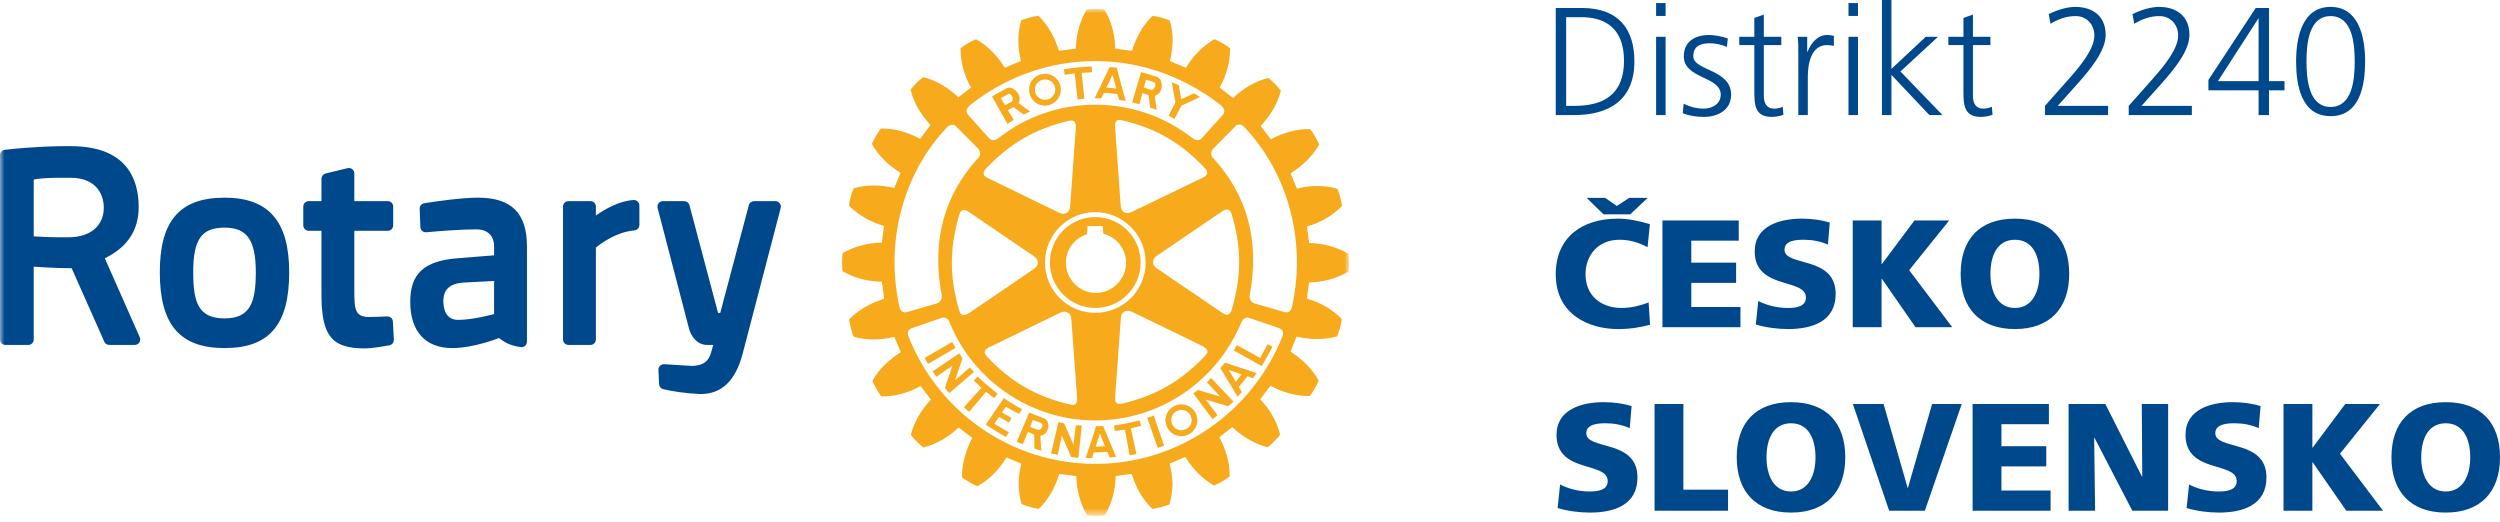<svg width="278" height="58" viewBox="0 0 278 58" fill="none" xmlns="http://www.w3.org/2000/svg">
<path d="M174.156 1.91H175.848C178.462 1.91 180.59 3.122 180.59 6.756C180.59 10.406 178.428 11.772 175.111 11.772H174.156V1.91ZM173 12.796H175.044C178.914 12.796 181.745 11.14 181.745 6.824C181.745 3.344 180.087 0.887 175.898 0.887H173V12.796ZM184.158 12.796H185.213V4.094H184.158V12.796ZM185.214 0.34H184.158V1.774H185.214V0.34ZM187.123 12.591C187.877 12.898 188.698 13 189.519 13C190.809 13 192.501 12.369 192.501 10.527C192.501 7.677 188.296 7.881 188.296 6.261C188.296 5.152 189.05 4.811 190.139 4.811C190.725 4.811 191.479 4.965 192.032 5.22L192.132 4.281C191.379 3.992 190.474 3.89 190.022 3.89C188.614 3.89 187.24 4.538 187.24 6.261C187.24 8.786 191.345 8.462 191.345 10.527C191.345 11.516 190.457 12.079 189.452 12.079C188.631 12.079 187.86 11.857 187.224 11.533L187.123 12.591ZM198.08 4.094H196.136V1.621L195.081 1.995V4.094H193.406V5.015H195.081V10.1C195.081 11.687 195.148 13 197.025 13C197.544 13 198.063 12.864 198.315 12.762L198.248 11.875C197.946 11.993 197.678 12.079 197.275 12.079C196.422 12.079 196.136 11.43 196.136 10.646V5.015H198.08V4.094ZM199.973 12.796H201.029V8.496C201.029 6.926 201.481 5.015 203.156 5.015C203.424 5.015 203.709 5.05 203.927 5.119V3.992C203.742 3.941 203.441 3.89 203.189 3.89C202.101 3.89 201.38 4.794 200.995 5.766H200.962V4.094H199.906C199.973 4.725 199.973 5.083 199.973 6.04V12.796ZM205.552 12.796H206.607V4.094H205.552V12.796ZM206.607 0.34H205.552V1.774H206.607V0.34ZM209.271 12.796H210.326V8.325L214.549 12.796H216.006L211.332 7.95L215.503 4.094H214.146L210.326 7.66V0H209.271V12.796ZM221.333 4.094H219.39V1.621L218.335 1.995V4.094H216.659V5.015H218.335V10.1C218.335 11.687 218.402 13 220.278 13C220.798 13 221.317 12.864 221.568 12.762L221.501 11.875C221.199 11.993 220.932 12.079 220.529 12.079C219.675 12.079 219.39 11.43 219.39 10.646V5.015H221.333V4.094ZM227.399 12.796H234.418V11.772H228.822L230.933 9.417C232.441 7.729 234.15 5.664 234.15 3.89C234.15 1.74 232.659 0.767 230.765 0.767C229.811 0.767 228.672 1.142 227.817 1.569L228.018 2.644C228.939 2.098 229.777 1.791 230.833 1.791C231.989 1.791 232.893 2.678 232.893 3.941C232.893 5.391 231.486 7.165 230.079 8.752L227.399 11.772V12.796ZM236.713 12.796H243.733V11.772H238.138L240.249 9.417C241.756 7.729 243.465 5.664 243.465 3.89C243.465 1.74 241.974 0.767 240.081 0.767C239.126 0.767 237.987 1.142 237.132 1.569L237.333 2.644C238.255 2.098 239.092 1.791 240.148 1.791C241.304 1.791 242.209 2.678 242.209 3.941C242.209 5.391 240.802 7.165 239.394 8.752L236.713 11.772V12.796ZM251.155 9.025H246.632L251.122 2.064H251.155V9.025ZM245.576 10.048H251.155V12.796H252.311V10.048H254.037V9.025H252.311V0.887H250.837L245.576 8.888V10.048ZM259.163 1.791C261.593 1.791 261.844 4.862 261.844 6.841C261.844 8.821 261.593 11.891 259.163 11.891C256.733 11.891 256.483 8.82 256.483 6.841C256.483 4.862 256.734 1.791 259.163 1.791ZM259.163 0.767C256.047 0.767 255.327 4.06 255.327 6.841C255.327 9.332 255.829 12.915 259.163 12.915C262.497 12.915 263 9.332 263 6.841C263 4.06 262.279 0.767 259.163 0.767Z" fill="#00488C"/>
<path d="M173.207 56.49C174.276 56.83 175.673 57 176.794 57C179.467 57 182.088 56.167 182.088 53.089C182.088 48.803 176.397 50.095 176.397 48.173C176.397 47.136 177.742 47.068 178.553 47.068C179.467 47.068 180.398 47.238 181.226 47.612L181.433 45.163C180.622 44.891 179.484 44.721 178.329 44.721C175.915 44.721 173.086 45.503 173.086 48.36C173.086 52.681 178.777 51.286 178.777 53.496C178.777 54.449 177.811 54.653 176.794 54.653C175.466 54.653 174.311 54.313 173.483 53.871L173.207 56.49ZM183.985 56.796H192.158V54.449H187.192V44.925H183.985V56.796ZM193.124 50.861C193.124 54.636 195.228 57 199.16 57C203.091 57 205.195 54.636 205.195 50.861C205.195 47.051 203.126 44.721 199.16 44.721C195.194 44.721 193.124 47.051 193.124 50.861ZM196.435 50.861C196.435 48.803 197.211 47.068 199.16 47.068C201.108 47.068 201.884 48.803 201.884 50.861C201.884 52.816 201.108 54.653 199.16 54.653C197.211 54.653 196.435 52.816 196.435 50.861ZM210.075 56.796H214.042L218.146 44.925H214.852L212.162 54.245H212.128L209.455 44.925H206.04L210.075 56.796ZM219.353 56.796H228.026V54.551H222.56V51.864H227.544V49.619H222.56V47.17H227.837V44.925H219.353V56.796ZM230.027 56.796H232.975L232.872 48.684H232.907L237.114 56.796H241.097V44.925H238.166L238.218 52.987H238.183L234.114 44.925H230.027V56.796ZM243.15 56.49C244.219 56.83 245.616 57 246.737 57C249.409 57 252.031 56.167 252.031 53.089C252.031 48.803 246.34 50.095 246.34 48.173C246.34 47.136 247.685 47.068 248.496 47.068C249.409 47.068 250.341 47.238 251.168 47.612L251.375 45.163C250.565 44.891 249.427 44.721 248.271 44.721C245.858 44.721 243.029 45.503 243.029 48.36C243.029 52.681 248.72 51.286 248.72 53.496C248.72 54.449 247.754 54.653 246.737 54.653C245.409 54.653 244.254 54.313 243.426 53.871L243.15 56.49ZM253.927 56.796H257.135V51.405H257.169L260.911 56.796H264.998L260.205 50.453L264.653 44.925H260.791L257.169 49.772H257.135V44.925H253.927V56.796ZM265.929 50.861C265.929 54.636 268.033 57 271.964 57C275.896 57 278 54.636 278 50.861C278 47.051 275.931 44.721 271.964 44.721C267.998 44.721 265.929 47.051 265.929 50.861ZM269.24 50.861C269.24 48.803 270.016 47.068 271.964 47.068C273.913 47.068 274.689 48.803 274.689 50.861C274.689 52.816 273.913 54.653 271.964 54.653C270.016 54.653 269.24 52.816 269.24 50.861ZM183.329 33.632C182.45 33.972 181.381 34.245 180.329 34.245C177.984 34.245 176.311 32.833 176.311 30.503C176.311 28.293 177.794 26.66 180.07 26.66C181.174 26.66 182.174 26.932 183.209 27.493L183.468 24.925C182.312 24.585 181.122 24.313 179.898 24.313C175.932 24.313 173 26.371 173 30.503C173 34.993 176.707 36.591 179.916 36.591C181.553 36.591 182.571 36.336 183.485 36.115L183.329 33.632ZM183.226 22H181.174L179.795 22.901L178.484 22H176.432L178.311 23.837H181.277L183.226 22ZM184.865 36.388H193.538V34.142H188.072V31.456H193.056V29.211H188.072V26.762H193.348V24.517H184.865V36.388ZM195.245 36.081C196.314 36.421 197.711 36.591 198.832 36.591C201.504 36.591 204.126 35.758 204.126 32.68C204.126 28.395 198.435 29.687 198.435 27.765C198.435 26.727 199.78 26.66 200.591 26.66C201.504 26.66 202.436 26.83 203.264 27.204L203.47 24.755C202.66 24.483 201.522 24.313 200.366 24.313C197.952 24.313 195.124 25.095 195.124 27.952C195.124 32.272 200.815 30.877 200.815 33.088C200.815 34.041 199.849 34.245 198.832 34.245C197.504 34.245 196.348 33.904 195.521 33.462L195.245 36.081ZM206.023 36.388H209.23V30.996H209.264L213.006 36.388H217.094L212.299 30.044L216.748 24.517H212.886L209.264 29.364H209.23V24.517H206.023V36.388ZM218.025 30.452C218.025 34.228 220.128 36.591 224.06 36.591C227.992 36.591 230.096 34.228 230.096 30.452C230.096 26.643 228.026 24.313 224.06 24.313C220.094 24.313 218.025 26.643 218.025 30.452ZM221.336 30.452C221.336 28.395 222.111 26.66 224.06 26.66C226.009 26.66 226.785 28.395 226.785 30.452C226.785 32.408 226.009 34.245 224.06 34.245C222.111 34.245 221.336 32.408 221.336 30.452Z" fill="#00488C"/>
<mask id="mask0_402_303" style="mask-type:luminance" maskUnits="userSpaceOnUse" x="0" y="1" width="150" height="57">
<path d="M0 1H150V57.362H0V1Z" fill="white"/>
</mask>
<g mask="url(#mask0_402_303)">
<path d="M70.456 22.243C68.841 22.34 67.253 23.263 66.263 23.964V22.97C66.263 22.635 65.991 22.366 65.654 22.366H63.214C62.88 22.366 62.608 22.635 62.608 22.97V37.749C62.608 37.91 62.672 38.065 62.785 38.179C62.899 38.292 63.053 38.357 63.214 38.357H65.654C65.734 38.357 65.813 38.341 65.887 38.311C65.961 38.281 66.028 38.236 66.085 38.179C66.141 38.123 66.186 38.056 66.217 37.982C66.247 37.908 66.263 37.829 66.263 37.749V27.536C66.814 27.076 68.518 25.797 70.549 25.619C70.859 25.59 71.101 25.329 71.101 25.014V22.848C71.102 22.765 71.085 22.683 71.052 22.608C71.019 22.532 70.971 22.464 70.91 22.408C70.789 22.29 70.622 22.227 70.456 22.243ZM51.418 31.431C49.984 31.565 49.302 32.221 49.302 33.483C49.302 34.26 49.516 35.57 50.939 35.57C52.626 35.57 54.92 34.933 54.943 34.926V31.243L51.418 31.431ZM58.598 27.394V37.998C58.598 38.176 58.521 38.343 58.39 38.457C58.255 38.574 58.078 38.625 57.907 38.599C56.666 38.425 56.075 38.038 55.489 37.587C55.464 37.597 52.717 38.706 50.266 38.706C47.311 38.706 45.618 36.842 45.618 33.583C45.618 30.401 47.168 28.993 50.971 28.709L54.943 28.391V27.425C54.943 26.206 54.219 25.505 52.957 25.505C51.216 25.505 48.733 25.708 47.41 25.827C47.328 25.835 47.244 25.827 47.165 25.801C47.086 25.776 47.014 25.735 46.951 25.68C46.829 25.574 46.752 25.414 46.746 25.249L46.666 23.223C46.654 22.913 46.875 22.644 47.176 22.598C48.361 22.41 51.308 21.98 53.15 21.98C56.868 21.98 58.598 23.703 58.598 27.394ZM7.859 19.77H6.522C5.029 19.77 4.179 19.881 3.749 19.968V26.286C4.462 26.334 5.834 26.408 7.68 26.387C10.063 26.362 11.541 25.097 11.541 23.09C11.541 21.486 10.573 19.77 7.859 19.77ZM15.542 37.504C15.626 37.691 15.606 37.907 15.497 38.08C15.383 38.254 15.194 38.357 14.987 38.357H12.151C11.913 38.357 11.692 38.214 11.599 37.995L7.969 29.826C6.163 29.813 4.596 29.717 3.749 29.658V37.749C3.749 37.829 3.734 37.908 3.703 37.982C3.673 38.056 3.629 38.123 3.572 38.179C3.516 38.235 3.449 38.28 3.375 38.311C3.302 38.341 3.223 38.357 3.143 38.357H0.608C0.528 38.357 0.449 38.342 0.375 38.311C0.301 38.281 0.234 38.236 0.177 38.179C0.121 38.123 0.076 38.056 0.045 37.982C0.015 37.908 -0.001 37.829 -0.001 37.749V17.26C-0.001 16.95 0.232 16.69 0.541 16.655C3.793 16.29 6.395 16.25 7.359 16.25L7.871 16.253C14.109 16.253 15.421 19.938 15.421 23.025C15.421 25.603 14.188 27.467 11.657 28.722L15.542 37.504ZM86.705 22.6C86.649 22.527 86.576 22.467 86.493 22.426C86.41 22.386 86.318 22.365 86.225 22.366H83.856C83.723 22.366 83.593 22.41 83.487 22.491C83.381 22.572 83.304 22.686 83.269 22.815L80.091 34.798H79.848L76.667 22.815C76.632 22.686 76.556 22.572 76.45 22.491C76.344 22.41 76.214 22.366 76.08 22.366H73.712C73.62 22.366 73.529 22.388 73.446 22.429C73.363 22.47 73.291 22.529 73.234 22.602C73.177 22.674 73.138 22.759 73.119 22.85C73.1 22.94 73.102 23.034 73.124 23.123L76.623 36.562C76.797 37.226 77.414 38.357 78.633 38.357H79.311C79.253 38.581 79.191 38.82 79.123 39.027L79.092 39.129C78.903 39.748 78.616 40.685 76.888 40.685L73.86 40.5C73.776 40.493 73.691 40.505 73.612 40.534C73.532 40.564 73.46 40.611 73.401 40.671C73.276 40.794 73.207 40.961 73.216 41.132L73.291 42.719C73.302 42.985 73.49 43.212 73.753 43.278C74.646 43.498 76.349 43.758 77.751 43.811C77.818 43.815 77.879 43.815 77.943 43.815C80.227 43.815 81.776 42.337 82.557 39.428L86.814 23.127C86.862 22.944 86.818 22.751 86.705 22.6ZM28.444 30.281C28.444 26.704 27.471 25.313 24.982 25.313C22.401 25.313 21.487 26.614 21.487 30.281C21.487 33.607 22.043 35.406 24.982 35.406C27.875 35.406 28.444 33.527 28.444 30.281ZM32.159 30.281C32.159 36.107 29.946 38.706 24.982 38.706C19.995 38.706 17.77 36.107 17.77 30.281C17.77 24.54 19.995 21.98 24.982 21.98C29.878 21.98 32.159 24.615 32.159 30.281ZM43.691 35.759L43.795 37.769C43.802 37.915 43.756 38.059 43.666 38.174C43.576 38.288 43.447 38.367 43.303 38.395C42.453 38.552 41.284 38.743 40.553 38.743C36.869 38.743 35.746 37.333 35.746 32.717V25.666H34.334C34.172 25.666 34.018 25.602 33.904 25.488C33.789 25.374 33.725 25.219 33.725 25.058V22.97C33.725 22.635 33.997 22.366 34.334 22.366H35.746V19.885C35.746 19.604 35.937 19.36 36.208 19.294L38.648 18.699C38.829 18.656 39.018 18.695 39.166 18.811C39.313 18.927 39.401 19.101 39.401 19.289V22.366H43.119C43.456 22.366 43.724 22.635 43.724 22.97V25.058C43.724 25.392 43.456 25.666 43.119 25.666H39.401V32.203C39.401 34.465 39.48 35.249 41.066 35.249C41.652 35.249 42.566 35.207 43.058 35.184C43.385 35.175 43.676 35.422 43.691 35.759Z" fill="#00488C"/>
<path d="M111.293 10.914L111.39 11.08L111.751 11.701L112.496 11.31C112.565 11.276 112.605 11.188 112.618 11.08C112.632 10.745 112.389 10.29 112.037 10.501L111.293 10.914ZM110.515 11.08L110.318 10.728C110.836 10.401 111.39 10.116 111.927 9.829C112.558 9.48 113.448 10.324 113.385 11.08C113.374 11.215 113.337 11.335 113.257 11.457L114.547 12.397L113.83 12.734L112.699 11.908L112.076 12.242L112.74 13.339L112.028 13.779L110.515 11.08ZM127.568 46.457L128.742 49.812L129.448 49.562L128.309 46.222L127.568 46.457ZM122.871 49.623L122.595 48.945L122.317 48.212L121.838 49.668L122.871 49.623ZM123.334 48.945L124.103 50.81L123.394 50.871L123.156 50.268L121.62 50.312L121.444 50.941L120.725 50.912L121.388 48.945L121.86 47.453L121.883 47.404L122.666 47.37L122.707 47.464L123.334 48.945ZM127.193 9.737L127.986 9.993C128.204 10.055 128.49 9.715 128.49 9.419C128.49 9.278 128.442 9.153 128.252 9.111C127.96 8.998 127.757 8.947 127.438 8.867L127.274 9.419L127.193 9.737ZM126.705 11.591L125.897 11.384L126.474 9.419L126.895 8.018C127.504 8.168 128.081 8.365 128.659 8.553C128.987 8.654 129.162 9.024 129.195 9.419C129.217 9.955 128.951 10.536 128.41 10.657L128.62 12.242L127.898 11.947L127.714 10.563L127.036 10.355L126.705 11.591ZM115.91 47.259C115.89 47.16 115.849 47.08 115.727 47.024L114.838 46.696L114.636 47.259L114.565 47.464L114.559 47.478L115.37 47.781C115.592 47.88 115.807 47.681 115.885 47.464C115.91 47.404 115.934 47.33 115.91 47.259ZM116.577 47.259V47.453C116.523 47.926 116.202 48.406 115.681 48.467L115.802 50.119C115.561 50.064 115.287 49.984 115.03 49.875L115.003 48.32L114.304 48.021L113.737 49.393L113.055 49.134L113.773 47.464L113.859 47.259L114.444 45.881L116.034 46.495C116.388 46.621 116.551 46.936 116.577 47.259ZM126.727 46.758C125.694 46.983 124.899 47.171 123.874 47.33L123.969 47.926C124.347 47.866 124.695 47.821 125.094 47.77L125.611 50.636L126.372 50.493L125.755 47.635L126.895 47.348L126.727 46.758ZM130.607 13.23L131.374 11.752L133.446 10.789C133.228 10.632 132.993 10.523 132.774 10.38L131.347 11.03L131.084 9.48C130.786 9.339 130.607 9.278 130.297 9.153L130.712 11.404L129.943 12.865L130.607 13.23ZM138.374 14.133C138.048 13.734 137.505 13.793 137.35 14.072L134.939 16.494C134.585 16.862 134.619 17.401 134.986 17.662C138.624 21.689 140.145 26.703 138.952 32.913C138.925 33.32 139.182 33.647 139.5 33.738L142.833 34.704C143.276 34.831 143.561 34.561 143.655 34.181C145.371 26.537 143.022 19.022 138.374 14.133ZM142.23 36.486L138.894 35.347C138.72 35.282 138.264 35.282 138.025 35.869C135.332 42.33 129.059 46.751 121.797 46.751C114.525 46.751 108.138 42.228 105.56 35.768C105.502 35.603 105.383 35.467 105.226 35.388C105.07 35.31 104.889 35.295 104.722 35.347L101.404 36.486C101.045 36.616 100.827 36.935 101.017 37.397C104.276 45.713 112.38 51.584 121.797 51.584C131.213 51.584 139.354 45.673 142.623 37.361C142.792 36.925 142.587 36.616 142.23 36.486ZM100.86 34.704L104.187 33.738C104.5 33.647 104.757 33.32 104.732 32.913C103.537 26.715 105.054 21.689 108.688 17.662C109.056 17.401 109.095 16.862 108.744 16.494L106.324 14.063C106.089 13.793 105.662 13.793 105.296 14.168C100.658 19.047 98.318 26.537 100.035 34.194C100.13 34.561 100.42 34.831 100.86 34.704ZM134.246 19.209C134.255 19.062 134.164 18.873 133.955 18.669C131.293 15.851 128.556 14.274 124.803 13.382C124.591 13.328 124.347 13.278 124.185 13.423C124.017 13.557 123.969 13.817 124.003 14.205L124.621 22.888C124.64 23.217 124.789 23.477 125.008 23.61C125.249 23.746 125.537 23.721 125.836 23.577L133.655 19.802C133.906 19.681 134.192 19.549 134.246 19.281C134.246 19.265 134.255 19.243 134.246 19.209ZM135.827 34.729C136.06 34.879 136.328 35.062 136.573 34.977C136.739 34.926 136.882 34.744 136.974 34.416C138.069 30.705 138.069 27.535 136.974 23.868C136.907 23.638 136.799 23.4 136.606 23.314C136.412 23.243 136.167 23.323 135.816 23.561L128.644 28.438C128.366 28.624 128.226 28.88 128.226 29.143C128.226 29.404 128.366 29.658 128.644 29.841L135.827 34.729ZM124.164 44.819C124.296 44.922 124.514 44.954 124.847 44.871C128.578 43.975 131.313 42.394 133.979 39.596C134.139 39.412 134.312 39.222 134.261 39.012C134.213 38.81 134.04 38.627 133.677 38.457L125.855 34.662C125.559 34.521 125.271 34.521 125.032 34.646C124.803 34.791 124.662 35.037 124.64 35.38L124.009 44.038C124.003 44.321 123.969 44.646 124.164 44.819ZM121.797 34.791C124.886 34.791 127.396 32.285 127.396 29.196C127.396 26.107 124.886 23.599 121.797 23.588C118.709 23.588 116.202 26.109 116.202 29.196C116.202 32.283 118.709 34.791 121.797 34.791ZM109.496 39.157C109.496 39.305 109.596 39.49 109.786 39.688C112.476 42.514 115.198 44.09 118.938 44.967C119.178 45.04 119.412 45.076 119.579 44.946C119.746 44.819 119.795 44.559 119.767 44.151C119.767 44.137 119.131 35.469 119.131 35.469C119.104 35.14 118.979 34.89 118.749 34.757C118.515 34.621 118.226 34.621 117.915 34.763L110.113 38.56C109.84 38.687 109.546 38.829 109.505 39.084C109.505 39.102 109.496 39.135 109.496 39.157ZM109.383 19.348C109.416 19.61 109.714 19.743 109.973 19.864L117.783 23.659C118.093 23.807 118.381 23.807 118.617 23.683C118.836 23.541 118.979 23.29 118.999 22.958L119.63 14.294C119.665 13.877 119.605 13.631 119.455 13.502C119.289 13.361 119.044 13.401 118.809 13.444C115.068 14.345 112.339 15.926 109.651 18.73C109.434 18.974 109.333 19.181 109.383 19.348ZM107.815 23.619C107.559 23.455 107.288 23.265 107.066 23.364C106.884 23.419 106.753 23.61 106.657 23.917C105.572 27.643 105.572 30.801 106.657 34.477C106.731 34.716 106.814 34.954 107.032 35.015C107.21 35.089 107.473 35.015 107.815 34.779L114.98 29.898C115.247 29.717 115.409 29.464 115.409 29.209C115.409 28.93 115.247 28.687 114.98 28.499L107.815 23.619ZM107.658 12.775L109.973 15.354C110.296 15.702 110.653 15.659 111.121 15.294C114.046 12.999 117.798 11.642 121.797 11.642C125.8 11.642 129.556 12.994 132.509 15.294C132.971 15.635 133.317 15.702 133.655 15.354L135.972 12.775C136.234 12.491 136.234 12.098 135.733 11.677C131.85 8.654 127.056 6.789 121.787 6.789C116.551 6.789 111.689 8.654 107.875 11.691C107.377 12.098 107.399 12.491 107.658 12.775ZM150 29.218C150 29.547 149.984 29.875 149.949 30.138L149.939 30.21L149.863 30.249C148.665 30.962 147.116 31.369 145.563 31.412C145.526 31.607 145.358 33.01 145.329 33.207C146.777 33.625 148.181 34.416 149.16 35.427L149.199 35.49V35.554C149.122 36.107 148.926 36.847 148.71 37.328L148.685 37.405L148.615 37.415C147.257 37.805 145.657 37.791 144.178 37.425L143.505 39.102C144.802 39.922 145.949 41.048 146.593 42.25L146.628 42.318L146.606 42.388C146.405 42.867 146.025 43.559 145.686 43.975L145.649 44.038H145.563C144.178 44.054 142.631 43.644 141.28 42.89L140.132 44.404C141.197 45.501 142.003 46.89 142.33 48.261L142.352 48.333L142.314 48.381C142.003 48.8 141.435 49.357 141.023 49.69L140.975 49.732L140.872 49.712C139.539 49.357 138.129 48.55 137.035 47.492C136.872 47.614 135.755 48.487 135.589 48.611C136.304 49.923 136.739 51.431 136.739 52.795V52.984L136.655 53.031C136.243 53.363 135.557 53.76 135.069 53.959L135.019 53.981L134.939 53.955C133.738 53.255 132.589 52.115 131.803 50.81L130.067 51.556C130.254 52.29 130.36 53.042 130.383 53.798C130.383 54.558 130.251 55.319 130.067 56.004L130.056 56.073L129.984 56.112C129.528 56.302 128.759 56.492 128.226 56.585L128.143 56.597L128.097 56.539C127.062 55.556 126.272 54.158 125.855 52.698C125.672 52.712 124.262 52.903 124.062 52.944C124.039 54.476 123.618 56.029 122.888 57.233L122.849 57.296L122.766 57.306C122.278 57.382 121.493 57.382 120.96 57.306L120.894 57.296L120.847 57.233C120.141 56.029 119.718 54.476 119.684 52.944C119.474 52.923 117.987 52.712 117.783 52.698C117.375 54.149 116.577 55.539 115.57 56.533L115.517 56.585L115.434 56.573C114.884 56.492 114.16 56.28 113.673 56.078L113.615 56.05L113.59 55.989C113.385 55.304 113.28 54.537 113.28 53.776C113.28 53.031 113.385 52.284 113.574 51.556L111.915 50.871C111.121 52.2 109.973 53.354 108.762 54.027L108.697 54.063L108.621 54.042C108.119 53.818 107.459 53.44 107.032 53.119L106.98 53.067V52.923C106.98 51.542 107.399 50.023 108.119 48.696C107.96 48.57 106.761 47.661 106.596 47.537C105.499 48.596 104.101 49.393 102.75 49.74L102.681 49.76L102.607 49.712C102.194 49.38 101.663 48.843 101.328 48.422L101.283 48.348L101.303 48.276C101.663 46.914 102.471 45.524 103.523 44.443C103.402 44.28 102.496 43.105 102.368 42.928C101.031 43.678 99.47 44.11 98.082 44.076H98.009L97.962 44.029C97.638 43.6 97.25 42.914 97.042 42.429L97.01 42.357L97.042 42.292C97.74 41.07 98.879 39.942 100.181 39.163L99.448 37.464C97.968 37.833 96.359 37.843 95.006 37.464L94.941 37.444L94.9 37.383C94.717 36.925 94.516 36.158 94.433 35.617L94.419 35.532L94.468 35.469C95.452 34.466 96.836 33.671 98.318 33.232C98.302 33.026 98.082 31.533 98.062 31.327C96.515 31.306 94.962 30.907 93.754 30.189L93.693 30.148L93.686 30.065C93.653 29.814 93.643 29.486 93.643 29.153C93.643 28.83 93.653 28.512 93.686 28.241L93.693 28.158L93.754 28.123C94.962 27.411 96.515 26.999 98.062 26.976C98.094 26.772 98.277 25.321 98.302 25.125C96.836 24.706 95.438 23.904 94.446 22.904L94.405 22.855L94.419 22.777C94.483 22.22 94.693 21.473 94.9 21.011L94.923 20.944L94.995 20.923C96.332 20.528 97.95 20.54 99.436 20.904C99.518 20.723 100.06 19.416 100.141 19.218C98.829 18.424 97.678 17.296 96.993 16.076L96.958 15.999L96.993 15.926C97.209 15.436 97.596 14.773 97.9 14.357L97.95 14.294H98.033C99.436 14.274 100.982 14.703 102.318 15.443C102.441 15.294 103.352 14.063 103.476 13.899C102.418 12.795 101.616 11.412 101.27 10.042L101.255 9.984L101.283 9.923C101.622 9.499 102.185 8.947 102.595 8.622L102.66 8.581L102.723 8.594C104.101 8.947 105.491 9.767 106.573 10.819C106.731 10.694 107.815 9.86 107.976 9.737C107.231 8.433 106.814 6.911 106.814 5.559V5.357L106.883 5.31C107.288 4.991 107.976 4.597 108.466 4.399L108.519 4.365L108.6 4.4C109.807 5.084 110.942 6.225 111.737 7.534C111.927 7.462 113.337 6.85 113.529 6.773C113.346 6.043 113.23 5.29 113.243 4.541C113.243 3.762 113.337 3.021 113.541 2.337L113.551 2.253L113.624 2.234C114.078 2.043 114.838 1.84 115.37 1.757L115.456 1.746L115.517 1.801C116.523 2.777 117.324 4.178 117.746 5.654C117.954 5.633 119.435 5.447 119.632 5.411C119.665 3.891 120.079 2.337 120.806 1.13L120.837 1.069L120.914 1.047C121.444 0.986 122.225 0.986 122.74 1.047L122.807 1.069L122.849 1.13C123.58 2.337 124.003 3.891 124.003 5.397C124.225 5.447 125.672 5.633 125.879 5.654C126.311 4.178 127.106 2.789 128.117 1.807L128.164 1.757L128.23 1.778C128.841 1.858 129.438 2.017 130.007 2.253L130.067 2.277L130.09 2.359C130.297 3.036 130.397 3.773 130.397 4.541C130.383 5.296 130.273 6.058 130.09 6.789L131.877 7.534C132.657 6.225 133.777 5.091 134.998 4.4L135.069 4.365L135.142 4.399C135.625 4.603 136.301 4.991 136.718 5.319L136.779 5.357V5.546C136.779 6.933 136.349 8.447 135.625 9.737L137.117 10.902C138.213 9.837 139.603 9.024 140.975 8.689L141.036 8.654L141.096 8.718C141.509 9.024 142.064 9.604 142.38 10.019L142.438 10.08L142.413 10.15C142.064 11.521 141.239 12.912 140.187 14C140.309 14.168 141.184 15.32 141.319 15.486C142.683 14.751 144.223 14.332 145.621 14.357H145.686L145.731 14.42C146.07 14.853 146.459 15.525 146.649 15.987L146.695 16.076L146.649 16.144C145.955 17.354 144.814 18.473 143.505 19.273L144.219 20.968C145.686 20.599 147.299 20.59 148.636 20.968L148.716 20.984L148.746 21.061C148.932 21.526 149.15 22.28 149.221 22.835L149.234 22.904L149.179 22.958C148.197 23.974 146.799 24.771 145.329 25.186L145.576 27.026C147.123 27.059 148.665 27.474 149.863 28.183L149.939 28.229L149.949 28.3C149.984 28.562 150 28.88 150 29.218ZM134.213 42.514L135.679 44.098L133.217 43.371C133.012 43.526 132.874 43.581 132.692 43.739L134.837 46.621C135.019 46.479 135.21 46.305 135.38 46.159L134.08 44.426L136.567 45.175C136.739 45.026 136.982 44.859 137.151 44.649L134.668 42.023C134.536 42.167 134.383 42.357 134.213 42.514ZM132.509 46.731C132.509 46.518 132.454 46.329 132.354 46.145C132.06 45.599 131.361 45.422 130.818 45.734C130.436 45.939 130.241 46.329 130.241 46.731C130.251 46.914 130.297 47.121 130.405 47.294C130.436 47.348 130.472 47.404 130.528 47.464C130.868 47.872 131.47 47.966 131.933 47.697C132.06 47.635 132.162 47.553 132.243 47.464C132.412 47.259 132.509 46.983 132.509 46.731ZM132.909 45.848C133.059 46.113 133.132 46.418 133.145 46.731C133.145 46.975 133.093 47.225 132.993 47.453C132.827 47.781 132.582 48.076 132.243 48.271C131.415 48.755 130.342 48.467 129.84 47.614C129.823 47.566 129.799 47.512 129.767 47.453C129.664 47.225 129.616 46.975 129.595 46.731C129.616 46.103 129.923 45.524 130.485 45.198C131.327 44.721 132.412 45.007 132.909 45.848ZM136.616 41.132L137.035 41.793L137.417 42.46L137.934 41.793L138.069 41.627L136.616 41.132ZM136.215 40.324L139.744 41.483C139.661 41.588 139.595 41.688 139.52 41.793C139.459 41.873 139.387 41.953 139.337 42.056L138.72 41.833L137.757 43.038L138.107 43.589C137.964 43.751 137.802 43.93 137.619 44.11L135.705 40.94L136.215 40.324ZM140.123 39.801L137.532 38.375L137.2 38.972L140.309 40.708L141.509 38.56L140.975 38.273L140.123 39.801ZM119.63 47.294L119.372 49.452L118.335 47.085C118.093 47.038 117.941 46.975 117.697 46.936L116.882 50.426C117.135 50.493 117.375 50.52 117.635 50.564L118.071 48.422L119.121 50.81C119.359 50.846 119.63 50.921 119.908 50.912L120.297 47.308C120.092 47.298 119.849 47.33 119.63 47.294ZM119.51 8.162L119.821 11.053L120.58 10.972L120.283 8.104L121.432 8.032L121.388 7.388C120.106 7.462 119.579 7.513 118.309 7.703L118.394 8.316L119.51 8.162ZM123.026 9.737C123.412 9.755 123.77 9.798 124.13 9.85L123.941 9.111L123.703 8.35L123.344 9.111L123.026 9.737ZM122.439 10.939L121.716 10.936L123.394 7.452L124.185 7.534L124.601 9.111L125.176 11.229C124.91 11.181 124.703 11.14 124.451 11.126L124.247 10.46C123.725 10.38 123.252 10.355 122.766 10.333L122.439 10.939ZM115.09 10.066C115.137 10.694 115.695 11.152 116.299 11.1C116.896 11.04 117.341 10.563 117.341 9.963C117.363 9.933 117.341 9.898 117.341 9.86C117.29 9.227 116.747 8.784 116.117 8.843C115.517 8.889 115.068 9.361 115.09 9.963V10.066ZM114.444 10.129V9.963C114.424 9.05 115.124 8.296 116.045 8.223C116.276 8.201 116.51 8.224 116.732 8.292C116.954 8.361 117.16 8.473 117.338 8.621C117.517 8.77 117.664 8.953 117.771 9.159C117.878 9.365 117.943 9.59 117.963 9.822V9.963C117.963 10.875 117.273 11.655 116.339 11.741C115.394 11.824 114.525 11.112 114.444 10.129ZM121.86 32.576C123.703 32.576 125.218 31.062 125.218 29.218C125.218 27.685 124.152 26.353 122.685 25.986C122.666 25.836 122.625 25.136 122.625 25.136H120.933L120.88 26.047C120.198 26.252 119.601 26.671 119.178 27.242C118.754 27.814 118.525 28.506 118.527 29.218C118.527 31.062 120.039 32.576 121.86 32.576ZM121.797 34.245C119.021 34.245 116.752 31.967 116.752 29.196C116.752 26.406 119.021 24.139 121.797 24.139C124.591 24.139 126.84 26.406 126.84 29.196C126.84 31.979 124.58 34.245 121.797 34.245ZM111.858 45.239C112.339 45.501 112.811 45.773 113.337 46.023L113.651 45.501C112.923 45.124 112.241 44.694 111.627 44.268L109.618 47.218C110.379 47.722 111.076 48.145 111.858 48.596L112.183 48.076L110.562 47.121L111.11 46.352L112.183 46.997L112.496 46.495C112.151 46.305 111.791 46.087 111.415 45.857L111.858 45.239ZM107.841 40.865L106.19 42.292L107.032 39.845C106.883 39.636 106.814 39.49 106.657 39.297L103.697 41.306C103.83 41.505 103.991 41.688 104.132 41.893L105.912 40.661L105.078 43.125C105.221 43.288 105.368 43.537 105.572 43.703L108.311 41.355C108.159 41.193 107.976 41.048 107.841 40.865ZM105.884 38.021L102.836 39.801C102.946 40.016 103.063 40.267 103.197 40.471L106.252 38.687L105.884 38.021ZM109.651 43.568L107.772 45.798L107.187 45.291L109.129 43.125C108.823 42.841 108.587 42.584 108.289 42.318L108.721 41.884C109.462 42.584 110.113 43.125 110.93 43.783L110.554 44.262L109.651 43.568Z" fill="#F6AA1C"/>
</g>
</svg>
